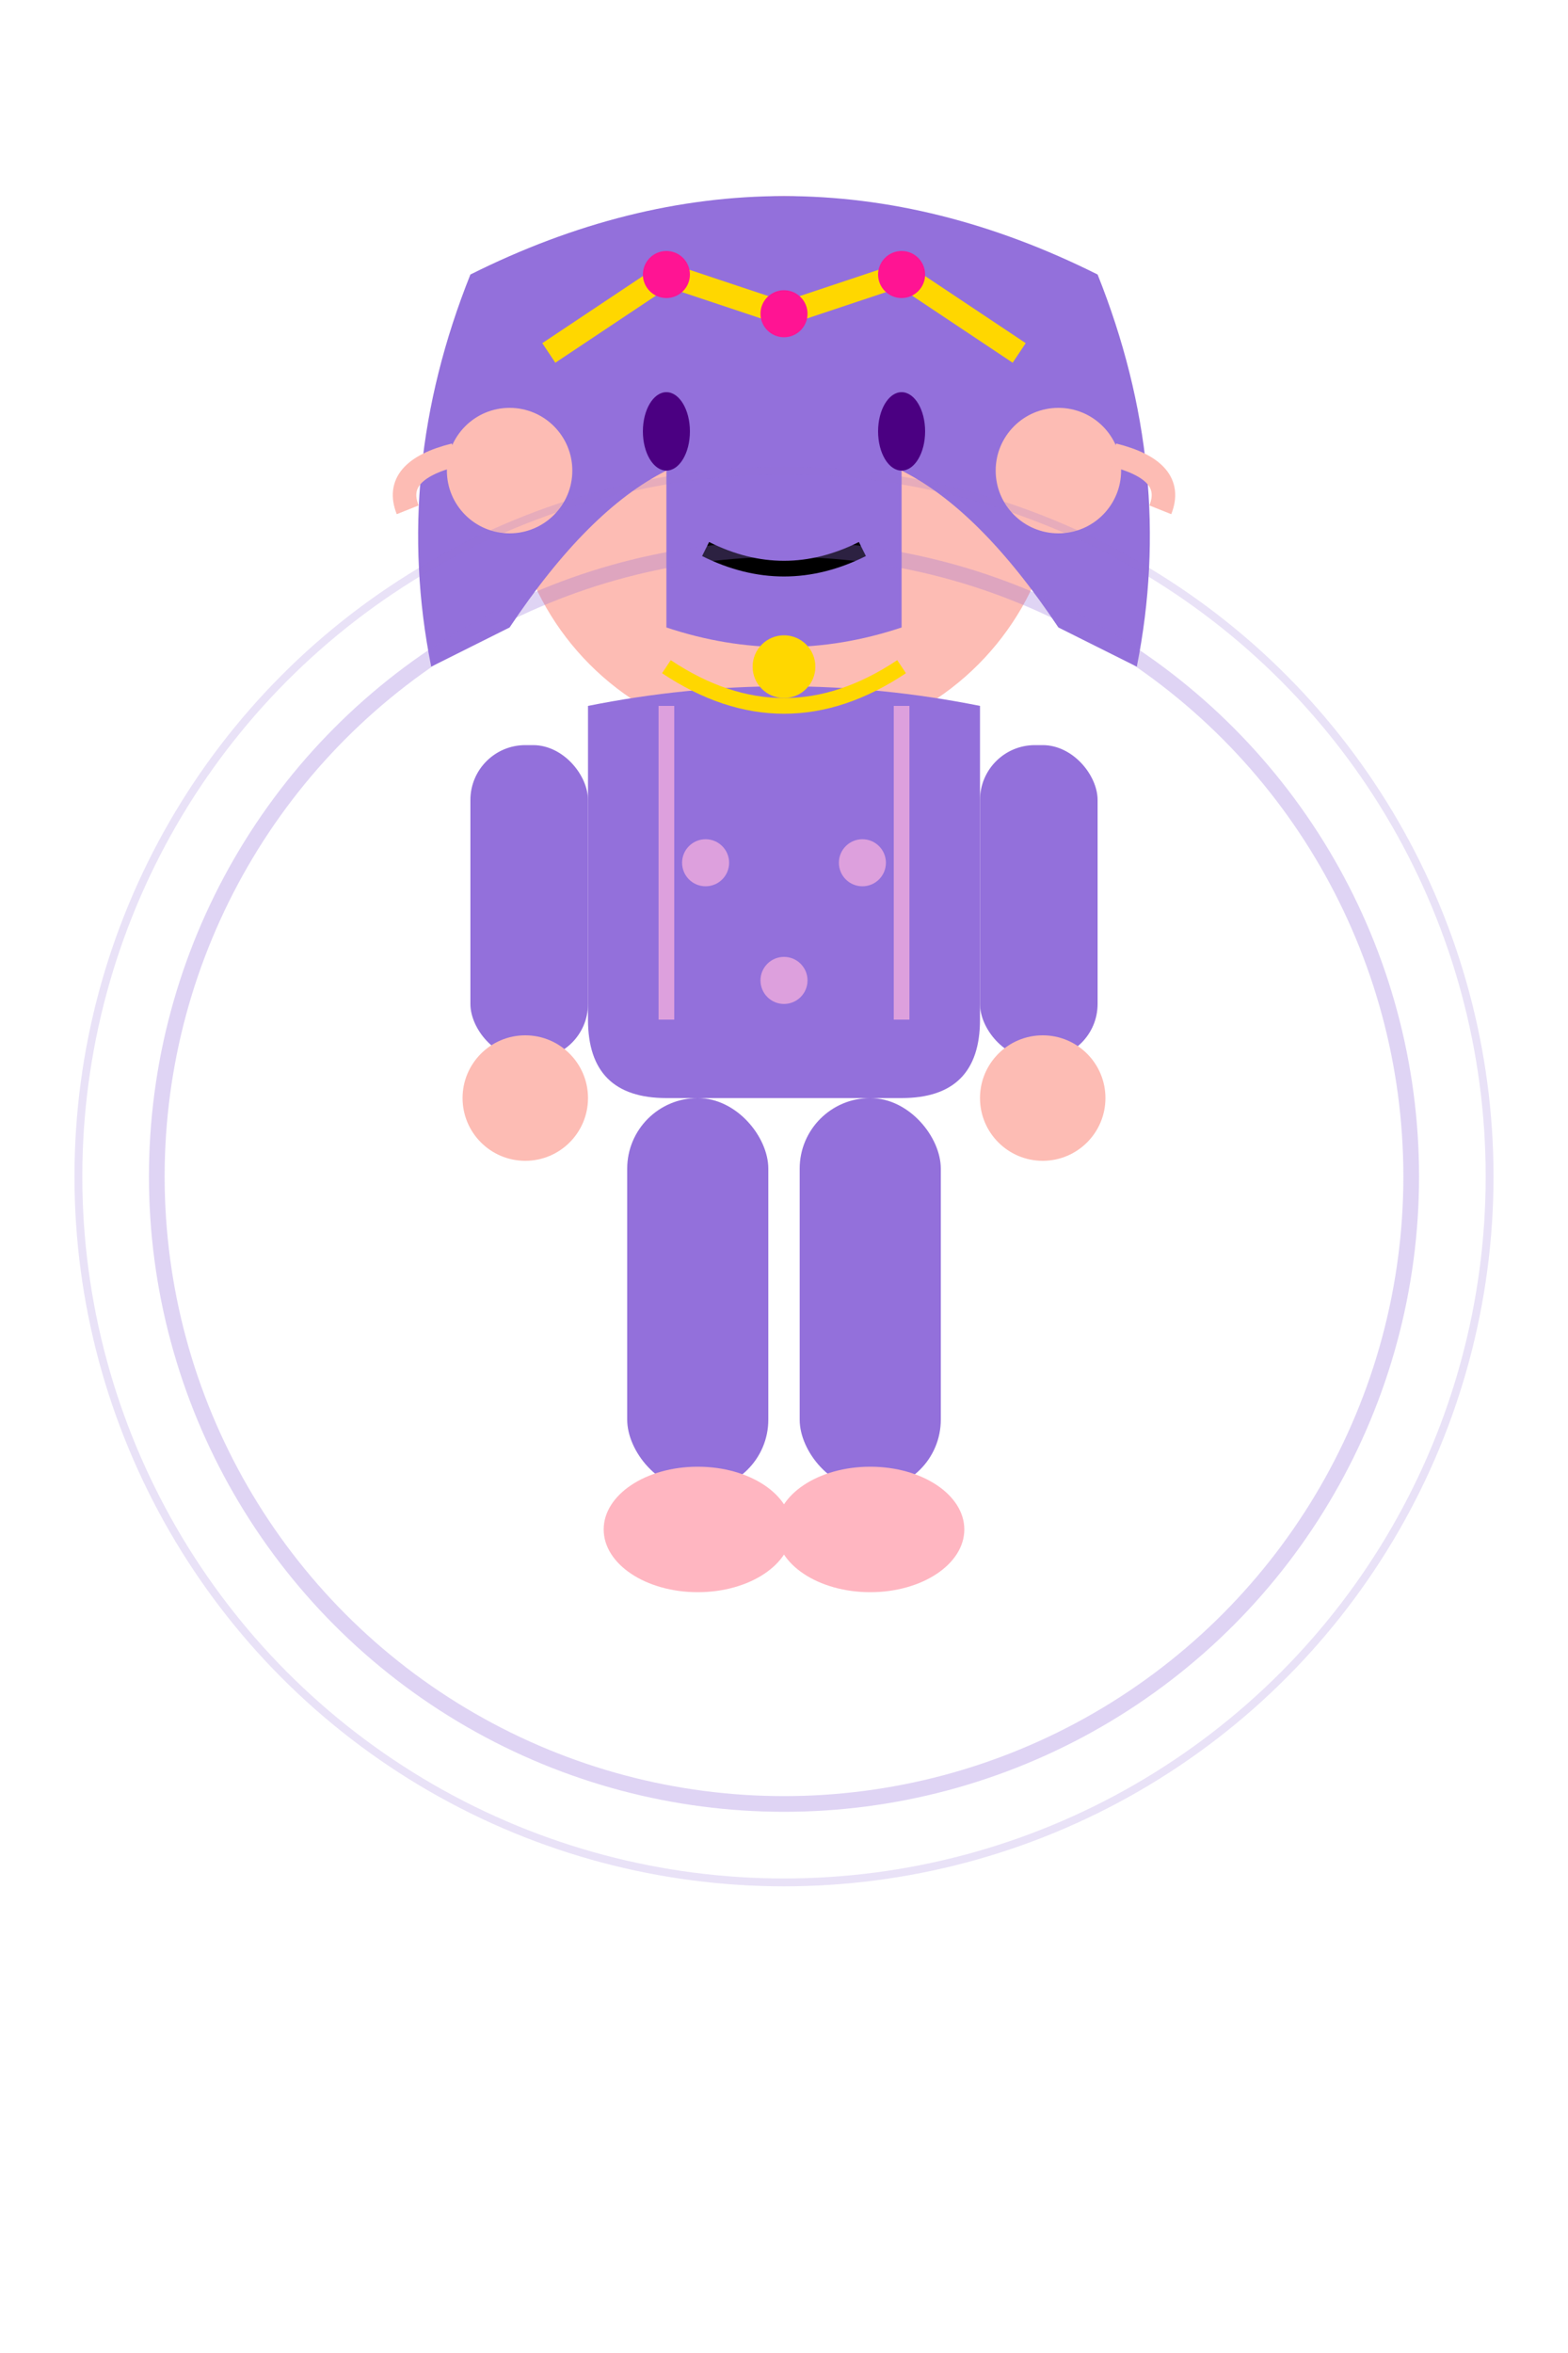<svg viewBox="0 0 200 300" xmlns="http://www.w3.org/2000/svg" class="character-woman-fantasy">
  <!-- Character: Fantasy Woman -->
  
  <!-- Body Group -->
  <g class="character-body">
    
    <!-- Head -->
    <g class="part head">
      <circle cx="100" cy="60" r="35" class="skin" fill="#FDBCB4"/>
      
      <!-- Hair -->
      <path d="M 60 35 Q 100 15, 140 35 Q 150 60, 145 85 L 135 80 Q 125 65, 115 60 L 115 80 Q 100 85, 85 80 L 85 60 Q 75 65, 65 80 L 55 85 Q 50 60, 60 35" 
            class="hair" fill="#9370DB"/>
      
      <!-- Eyes -->
      <g class="eyes">
        <ellipse cx="85" cy="55" rx="3" ry="5" class="eye" fill="#4B0082"/>
        <ellipse cx="115" cy="55" rx="3" ry="5" class="eye" fill="#4B0082"/>
        <!-- Eyelashes -->
        <path d="M 82 50 L 80 48 M 88 50 L 90 48" class="eyelash" stroke="#9370DB" stroke-width="1" fill="none"/>
        <path d="M 112 50 L 110 48 M 118 50 L 120 48" class="eyelash" stroke="#9370DB" stroke-width="1" fill="none"/>
      </g>
      
      <!-- Mouth -->
      <path d="M 90 70 Q 100 75, 110 70" class="mouth" stroke="#000" stroke-width="2" fill="none"/>
      
      <!-- Ears -->
      <circle cx="65" cy="60" r="8" class="skin ear" fill="#FDBCB4"/>
      <circle cx="135" cy="60" r="8" class="skin ear" fill="#FDBCB4"/>
      
      <!-- Elven Ears -->
      <path d="M 58 58 Q 50 60, 52 65" class="ear-tip" stroke="#FDBCB4" stroke-width="3" fill="none"/>
      <path d="M 142 58 Q 150 60, 148 65" class="ear-tip" stroke="#FDBCB4" stroke-width="3" fill="none"/>
    </g>
    
    <!-- Torso -->
    <g class="part torso">
      <!-- Fantasy Dress -->
      <path d="M 75 90 L 75 130 Q 75 140, 85 140 L 115 140 Q 125 140, 125 130 L 125 90 Q 100 85, 75 90" 
            class="dress" fill="#9370DB"/>
      
      <!-- Dress Details -->
      <path d="M 85 90 L 85 130" class="dress-seam" stroke="#DDA0DD" stroke-width="2"/>
      <path d="M 115 90 L 115 130" class="dress-seam" stroke="#DDA0DD" stroke-width="2"/>
      
      <!-- Arms -->
      <g class="arms">
        <!-- Left Arm -->
        <rect x="60" y="95" width="15" height="40" rx="7" class="dress arm-left" fill="#9370DB"/>
        <circle cx="67" cy="140" r="8" class="skin hand" fill="#FDBCB4"/>
        
        <!-- Right Arm -->
        <rect x="125" y="95" width="15" height="40" rx="7" class="dress arm-right" fill="#9370DB"/>
        <circle cx="133" cy="140" r="8" class="skin hand" fill="#FDBCB4"/>
      </g>
    </g>
    
    <!-- Legs -->
    <g class="part legs">
      <!-- Left Leg -->
      <rect x="80" y="140" width="18" height="50" rx="9" class="dress leg-left" fill="#9370DB"/>
      <ellipse cx="89" cy="195" rx="12" ry="8" class="shoes shoe-left" fill="#FFB6C1"/>
      
      <!-- Right Leg -->
      <rect x="102" y="140" width="18" height="50" rx="9" class="dress leg-right" fill="#9370DB"/>
      <ellipse cx="111" cy="195" rx="12" ry="8" class="shoes shoe-right" fill="#FFB6C1"/>
    </g>
    
    <!-- Accessories -->
    <g class="accessories">
      <!-- Tiara -->
      <path d="M 70 45 L 85 35 L 100 40 L 115 35 L 130 45" class="tiara" stroke="#FFD700" stroke-width="3" fill="none"/>
      <circle cx="85" cy="35" r="3" class="gem" fill="#FF1493"/>
      <circle cx="100" cy="40" r="3" class="gem" fill="#00CED1"/>
      <circle cx="115" cy="35" r="3" class="gem" fill="#FF1493"/>
      
      <!-- Necklace -->
      <circle cx="100" cy="85" r="4" class="necklace" fill="#FFD700"/>
      <path d="M 85 85 Q 100 95, 115 85" class="necklace-chain" stroke="#FFD700" stroke-width="2" fill="none"/>
      
      <!-- Magic Aura -->
      <circle cx="100" cy="150" r="80" class="magic-aura" stroke="#9370DB" stroke-width="2" fill="none" opacity="0.3"/>
      <circle cx="100" cy="150" r="90" class="magic-aura" stroke="#DDA0DD" stroke-width="1" fill="none" opacity="0.2"/>
      
      <!-- Dress Pattern -->
      <circle cx="90" cy="110" r="3" class="pattern" fill="#DDA0DD"/>
      <circle cx="110" cy="110" r="3" class="pattern" fill="#DDA0DD"/>
      <circle cx="100" cy="125" r="3" class="pattern" fill="#DDA0DD"/>
    </g>
    
  </g>
  
  <!-- Animation Classes -->
  <style>
    .character-woman-fantasy {
      transform-origin: 100px 150px;
    }
    
    /* Base styles for customization */
    .skin {
      fill: #FDBCB4;
    }
    
    .hair {
      fill: #9370DB;
    }
    
    .dress {
      fill: #9370DB;
    }
    
    .shoes {
      fill: #FFB6C1;
    }
    
    .tiara {
      stroke: #FFD700;
    }
    
    .gem {
      fill: #FF1493;
    }
    
    .necklace {
      fill: #FFD700;
    }
    
    .necklace-chain {
      stroke: #FFD700;
    }
    
    .magic-aura {
      stroke: #9370DB;
    }
    
    .dress-seam {
      stroke: #DDA0DD;
    }
    
    .pattern {
      fill: #DDA0DD;
    }
    
    .eyelash {
      stroke: #9370DB;
    }
    
    .ear-tip {
      stroke: #FDBCB4;
    }
    
    /* Animation states will be added via external CSS */
  </style>
</svg>
